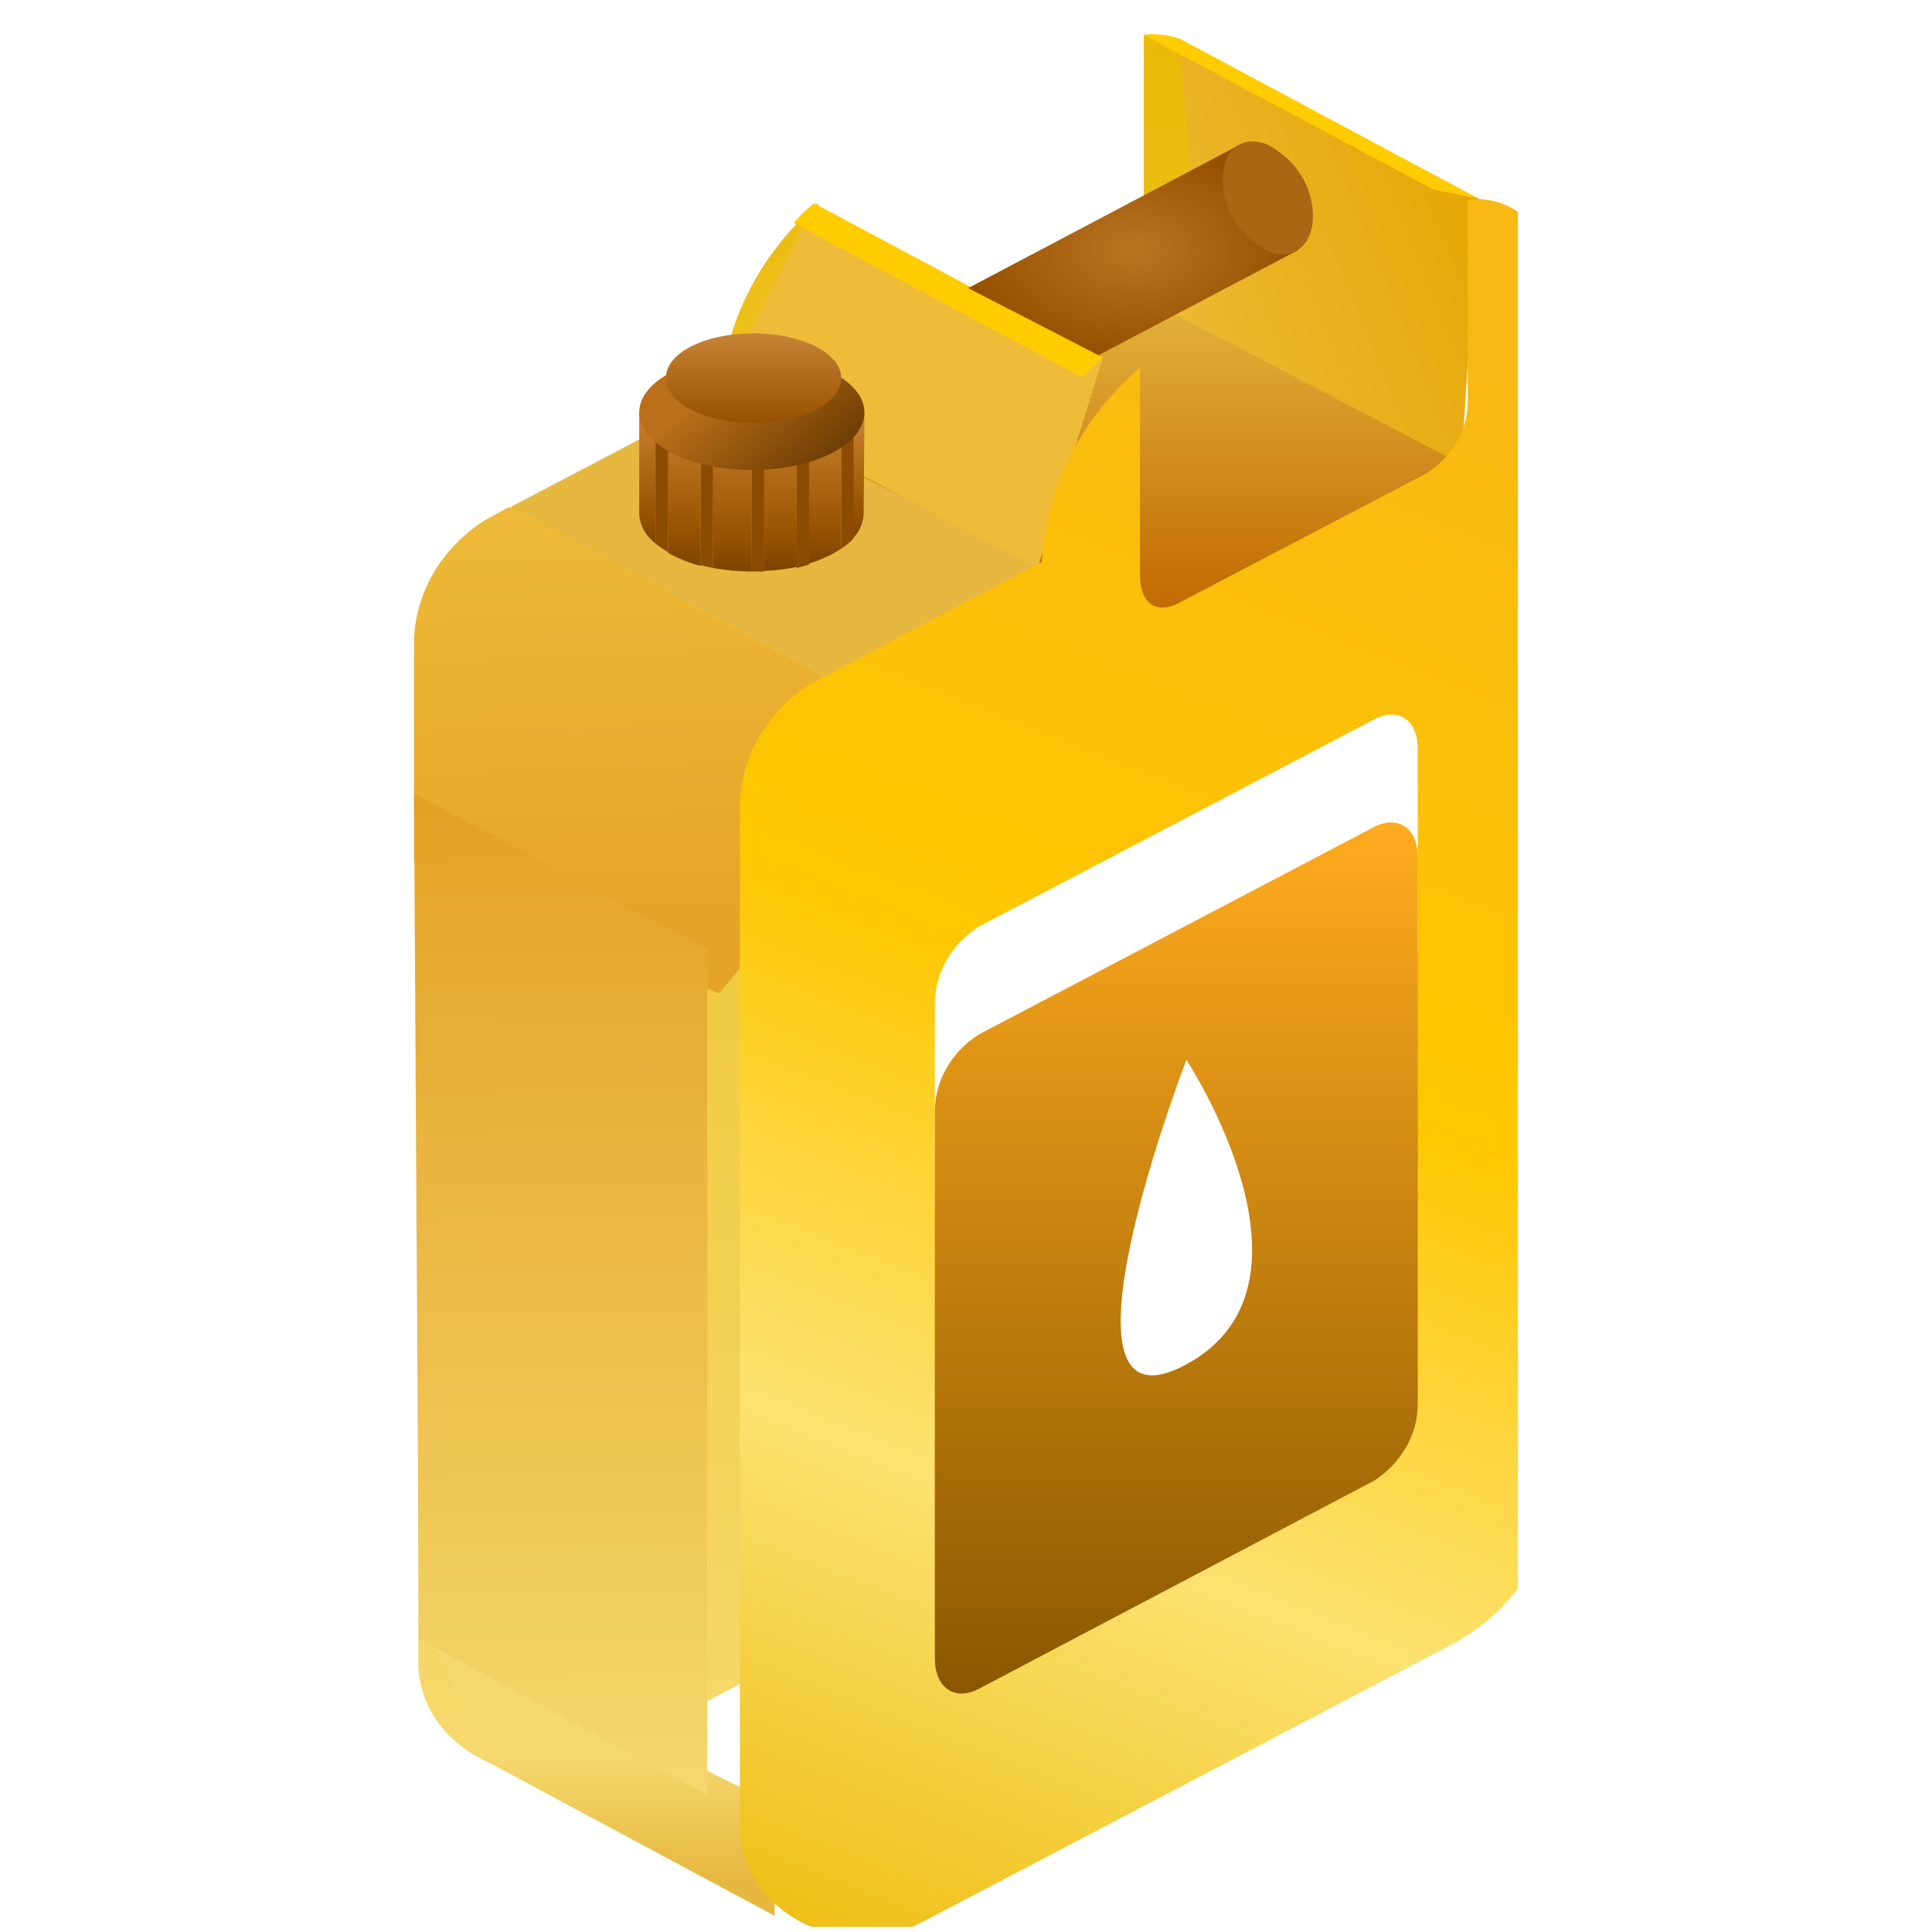 <svg width="56" height="56" viewBox="0 0 56 56" fill="none" xmlns="http://www.w3.org/2000/svg">
<g clip-path="url(#clip0_2329_123021)">
<path d="M33.154 1.01V6.885C33.151 7.28 33.049 7.669 32.855 8.022C32.66 8.375 32.379 8.682 32.032 8.921L24.843 12.688C24.192 13.034 23.721 12.688 23.721 11.884V5.887C22.005 7.367 20.984 9.391 20.872 11.538L14.143 15.081C13.526 15.479 13.021 16.004 12.67 16.612C12.319 17.221 12.132 17.896 12.123 18.583V48.17C12.122 48.733 12.285 49.286 12.594 49.774C12.904 50.261 13.35 50.666 13.887 50.947C14.424 51.228 15.033 51.375 15.653 51.374C16.273 51.373 16.882 51.223 17.418 50.94L32.571 42.937C33.497 42.453 34.267 41.755 34.803 40.916C35.338 40.075 35.62 39.122 35.622 38.152V3.749C35.633 1.916 34.601 0.888 33.154 1.01Z" fill="url(#paint0_linear_2329_123021)"/>
<path d="M14.019 15.101C13.404 15.501 12.901 16.026 12.55 16.634C12.2 17.242 12.011 17.917 12 18.604V24.967L20.838 28.795L27.097 21.332L14.759 14.694L14.019 15.101Z" fill="url(#paint1_linear_2329_123021)"/>
<path d="M20.76 11.568L14.804 14.694L27.108 21.332L31.146 16.761L20.76 11.568Z" fill="#E7B83F"/>
<path d="M14.098 51.051L22.454 55.531V52.294L12.505 47.376L14.098 51.051Z" fill="url(#paint2_linear_2329_123021)"/>
<path d="M43 13.191L32.669 8L23 12.809L33.331 18L43 13.191Z" fill="url(#paint3_linear_2329_123021)"/>
<path d="M31.965 10.367L23.609 5.907L20.76 11.568L30.081 16.445L31.965 10.367Z" fill="#EFBC3A"/>
<path d="M34.163 1.143L42.867 5.765L42.351 13.452L32.817 8.453L34.59 5.47L34.163 1.143Z" fill="url(#paint4_linear_2329_123021)"/>
<path d="M33.154 1.01L41.521 5.48L42.867 5.765L34.219 1.133C33.882 1.007 33.515 0.965 33.154 1.01Z" fill="#FFCC00"/>
<g filter="url(#filter0_i_2329_123021)">
<path d="M41.544 5.48V11.375C41.535 11.774 41.425 12.166 41.22 12.52C41.016 12.873 40.723 13.178 40.366 13.411L33.165 17.178C32.514 17.525 32.043 17.178 32.043 16.374V10.357C30.326 11.832 29.305 13.854 29.195 15.997L22.465 19.54C21.85 19.94 21.347 20.465 20.996 21.074C20.646 21.682 20.457 22.356 20.446 23.043V52.63C20.446 53.192 20.609 53.745 20.919 54.232C21.228 54.719 21.674 55.124 22.21 55.405C22.746 55.687 23.355 55.835 23.974 55.836C24.594 55.837 25.203 55.69 25.74 55.409L41.028 47.397C41.956 46.911 42.727 46.213 43.262 45.371C43.798 44.529 44.079 43.574 44.078 42.601C44.078 34.792 44.078 15.356 44.078 15.346V8.219C44 6.386 42.968 5.358 41.544 5.48Z" fill="url(#paint5_linear_2329_123021)"/>
</g>
<path d="M20.5 27.52L12 23L12.144 47.51L20.5 52.02L20.5 27.52Z" fill="url(#paint6_linear_2329_123021)"/>
<path d="M23.597 5.897C23.486 5.979 23.381 6.068 23.283 6.162L23.003 6.457L31.359 10.927L31.954 10.367L23.597 5.897Z" fill="#FFCC00"/>
<path d="M37.607 7.261L31.841 10.296L28.061 8.351L35.913 4.207L37.607 7.261Z" fill="url(#paint7_radial_2329_123021)"/>
<path d="M35.442 5.266C35.451 5.684 35.581 6.092 35.819 6.45C36.057 6.807 36.395 7.102 36.799 7.302C37.517 7.567 38.078 7.078 38.056 6.213C38.047 5.796 37.918 5.389 37.682 5.032C37.446 4.674 37.111 4.38 36.71 4.177C35.936 3.902 35.42 4.39 35.442 5.266Z" fill="#AB6614"/>
<path d="M20.67 11.955V16.465C21.04 16.532 21.415 16.566 21.792 16.567V11.955H20.67Z" fill="url(#paint8_linear_2329_123021)"/>
<path d="M22.151 11.955V16.547C22.468 16.537 22.784 16.499 23.093 16.435V11.955H22.151Z" fill="url(#paint9_linear_2329_123021)"/>
<path d="M19.369 11.955V16.028C19.663 16.191 19.98 16.318 20.311 16.404V11.975L19.369 11.955Z" fill="url(#paint10_linear_2329_123021)"/>
<path d="M23.452 11.955V16.333C23.784 16.234 24.098 16.09 24.383 15.905V11.955H23.452Z" fill="url(#paint11_linear_2329_123021)"/>
<path d="M25.056 11.955H24.719V15.61C24.908 15.415 25.019 15.167 25.033 14.908L25.056 11.955Z" fill="url(#paint12_linear_2329_123021)"/>
<path d="M18.528 11.955V14.908C18.538 15.07 18.585 15.229 18.666 15.375C18.747 15.52 18.86 15.649 18.999 15.753V11.955H18.528Z" fill="url(#paint13_linear_2329_123021)"/>
<path d="M18.999 11.955V15.753C19.113 15.848 19.237 15.933 19.369 16.007V11.935L18.999 11.955Z" fill="#8B4B00"/>
<path d="M20.311 11.955V16.384L20.67 16.465V11.955H20.311Z" fill="#8B4B00"/>
<path d="M21.792 11.955V16.567H22.151V11.975L21.792 11.955Z" fill="#8B4B00"/>
<path d="M23.093 11.955V16.465L23.452 16.364V11.986L23.093 11.955Z" fill="#8B4B00"/>
<path d="M24.383 11.955V15.905C24.513 15.818 24.633 15.719 24.742 15.61V11.955H24.383Z" fill="#8B4B00"/>
<path d="M25.056 11.955C25.056 12.882 23.598 13.625 21.792 13.625C19.986 13.625 18.528 12.882 18.528 11.955C18.528 11.028 19.986 10.295 21.792 10.295C23.598 10.295 25.056 11.039 25.056 11.955Z" fill="url(#paint14_linear_2329_123021)"/>
<g filter="url(#filter1_i_2329_123021)">
<path d="M24.383 11.955C24.383 12.678 23.261 13.258 21.837 13.258C20.412 13.258 19.302 12.678 19.302 11.955C19.302 11.232 20.423 10.662 21.837 10.662C23.25 10.662 24.383 11.242 24.383 11.955Z" fill="url(#paint15_linear_2329_123021)"/>
</g>
<path d="M28.365 26.861L39.828 20.854C40.523 20.487 41.095 20.854 41.095 21.719V27.573C41.085 28.003 40.965 28.424 40.745 28.803C40.526 29.183 40.211 29.512 39.828 29.762L28.365 35.81C27.669 36.177 27.097 35.81 27.097 34.945V29.09C27.098 28.654 27.214 28.224 27.434 27.837C27.655 27.449 27.974 27.114 28.365 26.861Z" fill="white"/>
<g filter="url(#filter2_i_2329_123021)">
<path d="M28.365 47.956L39.828 41.919C40.213 41.67 40.529 41.342 40.749 40.962C40.969 40.581 41.088 40.159 41.095 39.73V23.847C41.095 23.002 40.523 22.615 39.828 22.971L28.365 28.988C27.979 29.238 27.663 29.565 27.443 29.946C27.223 30.326 27.105 30.748 27.097 31.177V47.06C27.097 47.926 27.669 48.313 28.365 47.956Z" fill="url(#paint16_linear_2329_123021)"/>
</g>
<path d="M34.388 30.719C34.388 30.719 38.672 37.225 34.388 39.547C30.103 41.868 34.388 30.719 34.388 30.719Z" fill="white"/>
</g>
<defs>
<filter id="filter0_i_2329_123021" x="20.446" y="5.47" width="24.633" height="50.666" filterUnits="userSpaceOnUse" color-interpolation-filters="sRGB">
<feFlood flood-opacity="0" result="BackgroundImageFix"/>
<feBlend mode="normal" in="SourceGraphic" in2="BackgroundImageFix" result="shape"/>
<feColorMatrix in="SourceAlpha" type="matrix" values="0 0 0 0 0 0 0 0 0 0 0 0 0 0 0 0 0 0 127 0" result="hardAlpha"/>
<feOffset dx="1" dy="0.3"/>
<feGaussianBlur stdDeviation="0.5"/>
<feComposite in2="hardAlpha" operator="arithmetic" k2="-1" k3="1"/>
<feColorMatrix type="matrix" values="0 0 0 0 1 0 0 0 0 1 0 0 0 0 1 0 0 0 0.25 0"/>
<feBlend mode="normal" in2="shape" result="effect1_innerShadow_2329_123021"/>
</filter>
<filter id="filter1_i_2329_123021" x="19.302" y="9.662" width="5.081" height="3.596" filterUnits="userSpaceOnUse" color-interpolation-filters="sRGB">
<feFlood flood-opacity="0" result="BackgroundImageFix"/>
<feBlend mode="normal" in="SourceGraphic" in2="BackgroundImageFix" result="shape"/>
<feColorMatrix in="SourceAlpha" type="matrix" values="0 0 0 0 0 0 0 0 0 0 0 0 0 0 0 0 0 0 127 0" result="hardAlpha"/>
<feOffset dy="-1"/>
<feGaussianBlur stdDeviation="0.5"/>
<feComposite in2="hardAlpha" operator="arithmetic" k2="-1" k3="1"/>
<feColorMatrix type="matrix" values="0 0 0 0 0 0 0 0 0 0 0 0 0 0 0 0 0 0 0.1 0"/>
<feBlend mode="normal" in2="shape" result="effect1_innerShadow_2329_123021"/>
</filter>
<filter id="filter2_i_2329_123021" x="27.097" y="22.839" width="13.998" height="26.25" filterUnits="userSpaceOnUse" color-interpolation-filters="sRGB">
<feFlood flood-opacity="0" result="BackgroundImageFix"/>
<feBlend mode="normal" in="SourceGraphic" in2="BackgroundImageFix" result="shape"/>
<feColorMatrix in="SourceAlpha" type="matrix" values="0 0 0 0 0 0 0 0 0 0 0 0 0 0 0 0 0 0 127 0" result="hardAlpha"/>
<feOffset dy="1"/>
<feGaussianBlur stdDeviation="0.5"/>
<feComposite in2="hardAlpha" operator="arithmetic" k2="-1" k3="1"/>
<feColorMatrix type="matrix" values="0 0 0 0 1 0 0 0 0 1 0 0 0 0 1 0 0 0 0.25 0"/>
<feBlend mode="normal" in2="shape" result="effect1_innerShadow_2329_123021"/>
</filter>
<linearGradient id="paint0_linear_2329_123021" x1="23.873" y1="1" x2="23.873" y2="51.374" gradientUnits="userSpaceOnUse">
<stop stop-color="#EBBA08"/>
<stop offset="1" stop-color="#F6D96F"/>
</linearGradient>
<linearGradient id="paint1_linear_2329_123021" x1="18" y1="26.5" x2="17.5" y2="13.5" gradientUnits="userSpaceOnUse">
<stop stop-color="#E5A428"/>
<stop offset="0.476" stop-color="#EAB030"/>
<stop offset="1" stop-color="#EFBC3A"/>
</linearGradient>
<linearGradient id="paint2_linear_2329_123021" x1="17.479" y1="47.376" x2="17.5" y2="54.5" gradientUnits="userSpaceOnUse">
<stop offset="0.494" stop-color="#F5D86E"/>
<stop offset="1" stop-color="#E7B83F"/>
</linearGradient>
<linearGradient id="paint3_linear_2329_123021" x1="33" y1="8" x2="33" y2="18" gradientUnits="userSpaceOnUse">
<stop stop-color="#E7B83F"/>
<stop offset="1" stop-color="#BF6700"/>
</linearGradient>
<linearGradient id="paint4_linear_2329_123021" x1="44" y1="6" x2="33" y2="10.5" gradientUnits="userSpaceOnUse">
<stop stop-color="#E4A500"/>
<stop offset="1" stop-color="#EFBC3A"/>
</linearGradient>
<linearGradient id="paint5_linear_2329_123021" x1="39" y1="9" x2="19.5" y2="58" gradientUnits="userSpaceOnUse">
<stop stop-color="#F9B813"/>
<stop offset="0.397" stop-color="#FFC700"/>
<stop offset="0.68" stop-color="#FDE272"/>
<stop offset="1" stop-color="#EBB700"/>
</linearGradient>
<linearGradient id="paint6_linear_2329_123021" x1="16" y1="22" x2="16.25" y2="52" gradientUnits="userSpaceOnUse">
<stop stop-color="#E39F21"/>
<stop offset="1" stop-color="#F5D86E"/>
</linearGradient>
<radialGradient id="paint7_radial_2329_123021" cx="0" cy="0" r="1" gradientUnits="userSpaceOnUse" gradientTransform="translate(32.834 7.251) rotate(90) scale(3.044 4.773)">
<stop stop-color="#BA7523"/>
<stop offset="1" stop-color="#965100"/>
</radialGradient>
<linearGradient id="paint8_linear_2329_123021" x1="21.231" y1="11.955" x2="21.231" y2="16.567" gradientUnits="userSpaceOnUse">
<stop stop-color="#CB832F"/>
<stop offset="0.794" stop-color="#965100"/>
<stop offset="1" stop-color="#7E4400"/>
</linearGradient>
<linearGradient id="paint9_linear_2329_123021" x1="22.622" y1="11.955" x2="22.622" y2="16.547" gradientUnits="userSpaceOnUse">
<stop stop-color="#CB832F"/>
<stop offset="0.794" stop-color="#965100"/>
<stop offset="1" stop-color="#7E4400"/>
</linearGradient>
<linearGradient id="paint10_linear_2329_123021" x1="19.84" y1="11.955" x2="19.84" y2="16.404" gradientUnits="userSpaceOnUse">
<stop stop-color="#CB832F"/>
<stop offset="0.794" stop-color="#965100"/>
<stop offset="1" stop-color="#7E4400"/>
</linearGradient>
<linearGradient id="paint11_linear_2329_123021" x1="23.917" y1="11.955" x2="23.917" y2="16.333" gradientUnits="userSpaceOnUse">
<stop stop-color="#CB832F"/>
<stop offset="0.794" stop-color="#965100"/>
<stop offset="1" stop-color="#7E4400"/>
</linearGradient>
<linearGradient id="paint12_linear_2329_123021" x1="24.887" y1="11.955" x2="24.887" y2="15.61" gradientUnits="userSpaceOnUse">
<stop stop-color="#CB832F"/>
<stop offset="0.794" stop-color="#965100"/>
<stop offset="1" stop-color="#7E4400"/>
</linearGradient>
<linearGradient id="paint13_linear_2329_123021" x1="18.763" y1="11.955" x2="18.763" y2="15.753" gradientUnits="userSpaceOnUse">
<stop stop-color="#CB832F"/>
<stop offset="0.794" stop-color="#965100"/>
<stop offset="1" stop-color="#7E4400"/>
</linearGradient>
<linearGradient id="paint14_linear_2329_123021" x1="21.792" y1="10.295" x2="24.5" y2="13.5" gradientUnits="userSpaceOnUse">
<stop stop-color="#BA6F18"/>
<stop offset="1" stop-color="#653700"/>
</linearGradient>
<linearGradient id="paint15_linear_2329_123021" x1="21.842" y1="10.662" x2="21.842" y2="13.258" gradientUnits="userSpaceOnUse">
<stop stop-color="#C78435"/>
<stop offset="1" stop-color="#965100"/>
</linearGradient>
<linearGradient id="paint16_linear_2329_123021" x1="34.096" y1="22.839" x2="34.096" y2="48.088" gradientUnits="userSpaceOnUse">
<stop stop-color="#FFAB1E"/>
<stop offset="1" stop-color="#8A5700"/>
</linearGradient>
<clipPath id="clip0_2329_123021">
<rect width="32" height="54.857" fill="white" transform="translate(12 1)"/>
</clipPath>
</defs>
</svg>
